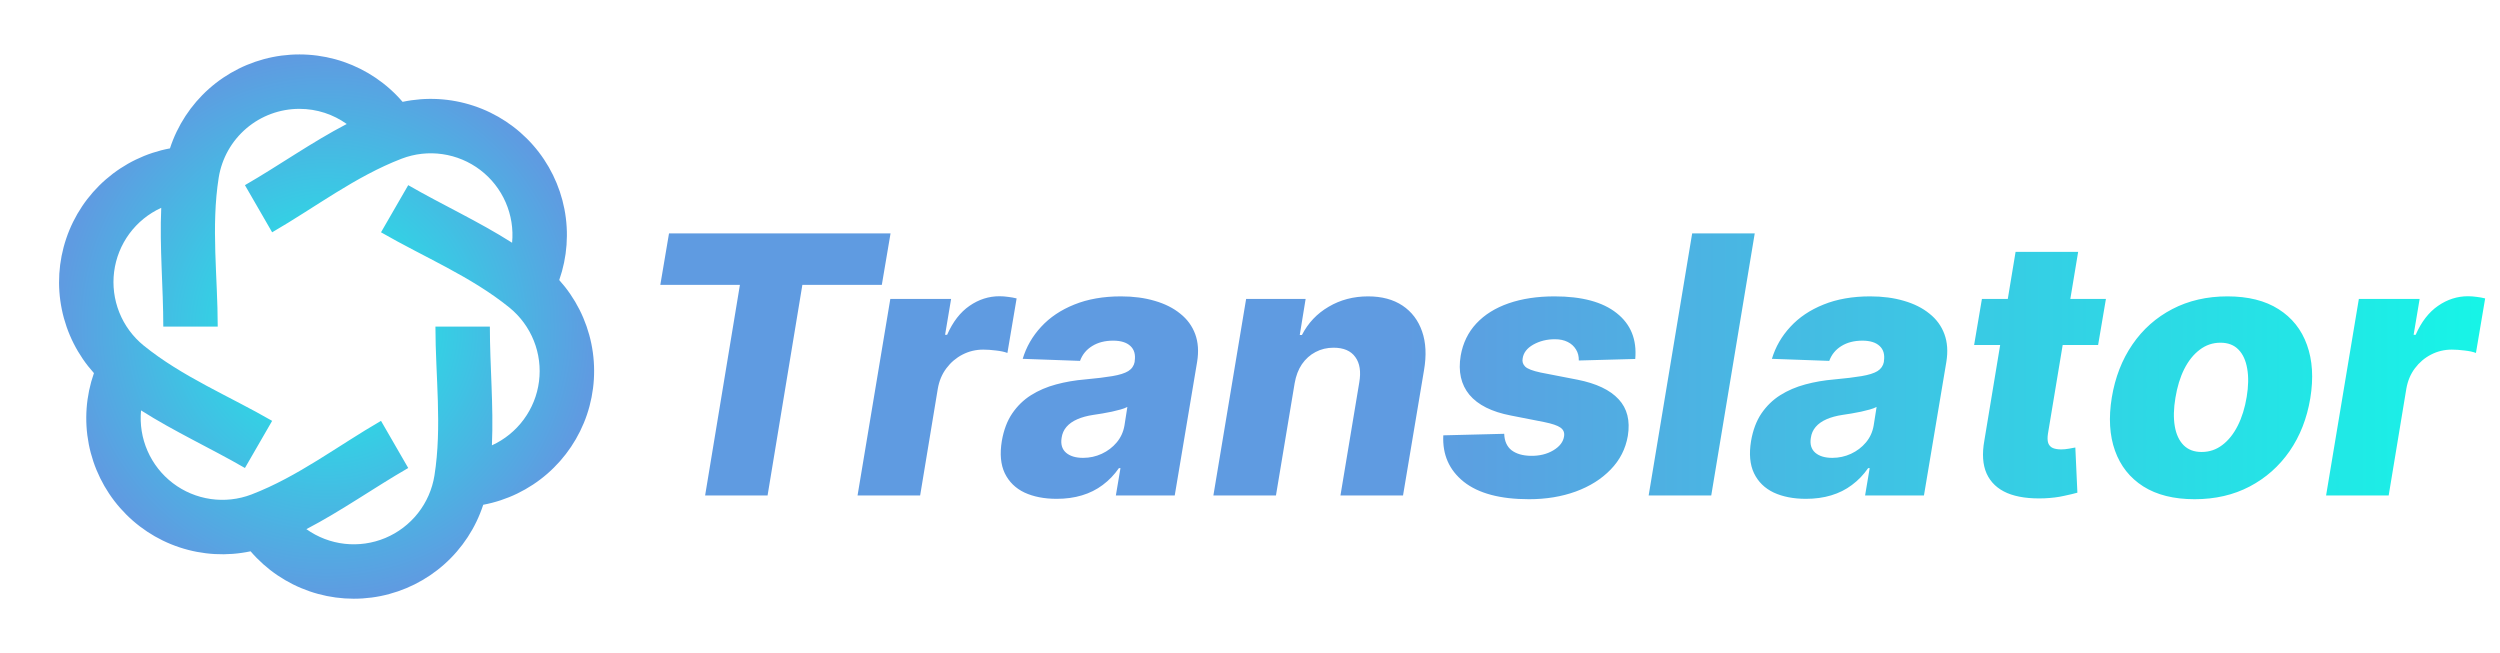 <svg width="111" height="29" viewBox="0 0 111 29" fill="none" xmlns="http://www.w3.org/2000/svg">
<path d="M29.318 12.648L29.704 10.364H39.54L39.153 12.648H35.625L34.08 22H31.307L32.852 12.648H29.318ZM38.075 22L39.53 13.273H42.229L41.962 14.864H42.053C42.306 14.288 42.638 13.86 43.047 13.579C43.456 13.296 43.899 13.153 44.376 13.153C44.505 13.153 44.634 13.163 44.763 13.182C44.895 13.197 45.02 13.22 45.138 13.25L44.729 15.671C44.6 15.621 44.431 15.585 44.223 15.562C44.015 15.536 43.825 15.523 43.655 15.523C43.325 15.523 43.019 15.597 42.734 15.744C42.454 15.888 42.215 16.091 42.019 16.352C41.825 16.61 41.698 16.913 41.638 17.261L40.854 22H38.075ZM46.919 22.148C46.366 22.148 45.889 22.055 45.487 21.869C45.09 21.68 44.798 21.394 44.612 21.011C44.43 20.629 44.387 20.151 44.481 19.579C44.565 19.095 44.718 18.688 44.942 18.358C45.169 18.025 45.447 17.754 45.777 17.546C46.11 17.337 46.481 17.178 46.891 17.068C47.3 16.958 47.728 16.884 48.175 16.847C48.675 16.801 49.08 16.752 49.391 16.699C49.705 16.646 49.94 16.572 50.095 16.477C50.251 16.379 50.345 16.242 50.379 16.068V16.04C50.425 15.748 50.362 15.523 50.192 15.364C50.021 15.204 49.766 15.125 49.425 15.125C49.061 15.125 48.751 15.204 48.493 15.364C48.235 15.523 48.055 15.742 47.953 16.023L45.408 15.932C45.567 15.402 45.84 14.928 46.226 14.511C46.612 14.091 47.103 13.761 47.697 13.523C48.296 13.28 48.987 13.159 49.771 13.159C50.324 13.159 50.824 13.225 51.271 13.358C51.718 13.487 52.095 13.676 52.402 13.926C52.713 14.172 52.934 14.475 53.067 14.835C53.199 15.195 53.228 15.606 53.152 16.068L52.158 22H49.544L49.749 20.784H49.68C49.476 21.079 49.235 21.329 48.959 21.534C48.686 21.739 48.379 21.892 48.038 21.994C47.697 22.097 47.324 22.148 46.919 22.148ZM48.09 20.329C48.381 20.329 48.658 20.269 48.919 20.148C49.18 20.026 49.4 19.86 49.578 19.648C49.76 19.432 49.876 19.182 49.925 18.898L50.055 18.068C49.976 18.11 49.876 18.148 49.754 18.182C49.633 18.216 49.504 18.248 49.368 18.278C49.231 18.305 49.091 18.331 48.947 18.358C48.807 18.381 48.673 18.401 48.544 18.421C48.271 18.462 48.035 18.526 47.834 18.614C47.633 18.701 47.472 18.814 47.351 18.954C47.233 19.091 47.161 19.254 47.135 19.443C47.09 19.727 47.156 19.947 47.334 20.102C47.512 20.254 47.764 20.329 48.09 20.329ZM57.481 17.023L56.652 22H53.874L55.328 13.273H57.97L57.709 14.875H57.805C58.078 14.341 58.474 13.922 58.993 13.619C59.512 13.312 60.095 13.159 60.743 13.159C61.353 13.159 61.862 13.296 62.271 13.568C62.68 13.841 62.97 14.223 63.141 14.716C63.311 15.204 63.34 15.778 63.226 16.438L62.294 22H59.516L60.351 16.983C60.434 16.502 60.376 16.125 60.175 15.852C59.978 15.576 59.656 15.438 59.209 15.438C58.917 15.438 58.65 15.502 58.408 15.631C58.169 15.756 57.968 15.936 57.805 16.171C57.646 16.405 57.538 16.689 57.481 17.023ZM72.605 15.938L70.099 16.006C70.103 15.82 70.062 15.657 69.974 15.517C69.887 15.373 69.764 15.261 69.605 15.182C69.446 15.102 69.257 15.062 69.037 15.062C68.681 15.062 68.361 15.142 68.077 15.301C67.796 15.46 67.639 15.667 67.605 15.921C67.579 16.057 67.617 16.176 67.719 16.278C67.821 16.377 68.048 16.464 68.401 16.54L70.037 16.858C70.878 17.025 71.488 17.314 71.867 17.727C72.249 18.136 72.385 18.678 72.276 19.352C72.177 19.928 71.923 20.426 71.514 20.847C71.109 21.267 70.592 21.593 69.963 21.824C69.338 22.051 68.647 22.165 67.889 22.165C66.609 22.165 65.643 21.907 64.992 21.392C64.344 20.873 64.041 20.186 64.082 19.329L66.787 19.261C66.798 19.583 66.906 19.826 67.111 19.989C67.319 20.148 67.601 20.231 67.957 20.239C68.347 20.246 68.685 20.165 68.969 19.994C69.253 19.824 69.412 19.614 69.446 19.364C69.469 19.201 69.414 19.074 69.281 18.983C69.153 18.892 68.912 18.811 68.56 18.739L67.082 18.449C66.234 18.286 65.62 17.979 65.242 17.528C64.867 17.074 64.738 16.494 64.855 15.79C64.954 15.229 65.185 14.754 65.548 14.364C65.916 13.97 66.395 13.671 66.986 13.466C67.581 13.261 68.258 13.159 69.02 13.159C70.24 13.159 71.16 13.407 71.781 13.903C72.406 14.396 72.681 15.074 72.605 15.938ZM77.91 10.364L75.979 22H73.2L75.132 10.364H77.91ZM80.185 22.148C79.632 22.148 79.154 22.055 78.753 21.869C78.355 21.68 78.063 21.394 77.878 21.011C77.696 20.629 77.653 20.151 77.747 19.579C77.831 19.095 77.984 18.688 78.207 18.358C78.435 18.025 78.713 17.754 79.043 17.546C79.376 17.337 79.747 17.178 80.156 17.068C80.565 16.958 80.993 16.884 81.44 16.847C81.94 16.801 82.346 16.752 82.656 16.699C82.971 16.646 83.206 16.572 83.361 16.477C83.516 16.379 83.611 16.242 83.645 16.068V16.04C83.69 15.748 83.628 15.523 83.457 15.364C83.287 15.204 83.031 15.125 82.69 15.125C82.327 15.125 82.016 15.204 81.758 15.364C81.501 15.523 81.321 15.742 81.219 16.023L78.673 15.932C78.832 15.402 79.105 14.928 79.492 14.511C79.878 14.091 80.368 13.761 80.963 13.523C81.562 13.28 82.253 13.159 83.037 13.159C83.59 13.159 84.09 13.225 84.537 13.358C84.984 13.487 85.361 13.676 85.668 13.926C85.978 14.172 86.2 14.475 86.332 14.835C86.465 15.195 86.493 15.606 86.418 16.068L85.423 22H82.81L83.014 20.784H82.946C82.742 21.079 82.501 21.329 82.224 21.534C81.952 21.739 81.645 21.892 81.304 21.994C80.963 22.097 80.59 22.148 80.185 22.148ZM81.355 20.329C81.647 20.329 81.923 20.269 82.185 20.148C82.446 20.026 82.666 19.86 82.844 19.648C83.026 19.432 83.141 19.182 83.19 18.898L83.321 18.068C83.242 18.11 83.141 18.148 83.02 18.182C82.899 18.216 82.77 18.248 82.633 18.278C82.497 18.305 82.357 18.331 82.213 18.358C82.073 18.381 81.938 18.401 81.81 18.421C81.537 18.462 81.3 18.526 81.099 18.614C80.899 18.701 80.738 18.814 80.617 18.954C80.499 19.091 80.427 19.254 80.401 19.443C80.355 19.727 80.421 19.947 80.599 20.102C80.778 20.254 81.029 20.329 81.355 20.329ZM93.503 13.273L93.156 15.318H87.651L87.997 13.273H93.503ZM89.492 11.182H92.27L90.929 19.256C90.903 19.426 90.906 19.564 90.94 19.671C90.978 19.773 91.046 19.847 91.145 19.892C91.247 19.934 91.372 19.954 91.52 19.954C91.622 19.954 91.736 19.943 91.861 19.921C91.986 19.898 92.081 19.881 92.145 19.869L92.236 21.875C92.088 21.917 91.889 21.964 91.639 22.017C91.393 22.074 91.105 22.11 90.776 22.125C90.109 22.151 89.558 22.074 89.122 21.892C88.69 21.706 88.385 21.419 88.207 21.028C88.033 20.638 87.999 20.15 88.105 19.562L89.492 11.182ZM97.44 22.165C96.52 22.165 95.76 21.975 95.162 21.597C94.567 21.218 94.149 20.689 93.906 20.011C93.664 19.333 93.617 18.546 93.764 17.648C93.912 16.754 94.217 15.97 94.679 15.296C95.141 14.621 95.732 14.097 96.452 13.722C97.171 13.347 97.988 13.159 98.901 13.159C99.817 13.159 100.573 13.348 101.168 13.727C101.766 14.106 102.187 14.634 102.429 15.312C102.675 15.991 102.724 16.78 102.577 17.682C102.429 18.576 102.122 19.36 101.656 20.034C101.19 20.704 100.599 21.227 99.883 21.602C99.168 21.977 98.353 22.165 97.44 22.165ZM97.753 20.068C98.094 20.068 98.399 19.966 98.668 19.761C98.94 19.557 99.169 19.271 99.355 18.903C99.541 18.536 99.673 18.11 99.753 17.625C99.832 17.148 99.84 16.729 99.776 16.369C99.715 16.006 99.586 15.723 99.389 15.523C99.192 15.318 98.925 15.216 98.588 15.216C98.247 15.216 97.94 15.32 97.668 15.528C97.395 15.733 97.166 16.019 96.98 16.386C96.798 16.75 96.668 17.176 96.588 17.665C96.508 18.142 96.499 18.561 96.56 18.921C96.62 19.28 96.751 19.562 96.952 19.767C97.153 19.968 97.419 20.068 97.753 20.068ZM103.278 22L104.733 13.273H107.432L107.165 14.864H107.256C107.509 14.288 107.841 13.86 108.25 13.579C108.659 13.296 109.102 13.153 109.58 13.153C109.708 13.153 109.837 13.163 109.966 13.182C110.098 13.197 110.223 13.22 110.341 13.25L109.932 15.671C109.803 15.621 109.634 15.585 109.426 15.562C109.218 15.536 109.028 15.523 108.858 15.523C108.528 15.523 108.222 15.597 107.938 15.744C107.657 15.888 107.419 16.091 107.222 16.352C107.028 16.61 106.902 16.913 106.841 17.261L106.057 22H103.278Z" fill="url(#paint0_linear_2314_15)"/>
<path d="M13.292 4.833C14.076 4.833 14.802 5.082 15.395 5.505C13.834 6.318 12.399 7.342 10.875 8.221L12.083 10.314C13.986 9.215 15.771 7.837 17.835 7.045C18.411 6.825 19.034 6.755 19.645 6.844C20.256 6.932 20.834 7.174 21.325 7.548C21.816 7.922 22.203 8.415 22.45 8.98C22.697 9.545 22.796 10.164 22.737 10.778C21.252 9.832 19.648 9.1 18.125 8.221L16.917 10.314C18.82 11.414 20.907 12.269 22.624 13.661C23.102 14.051 23.473 14.556 23.702 15.129C23.931 15.701 24.01 16.323 23.932 16.935C23.854 17.547 23.62 18.129 23.254 18.625C22.888 19.122 22.402 19.517 21.841 19.773C21.919 18.014 21.75 16.258 21.75 14.5H19.333C19.333 16.697 19.635 18.933 19.289 21.117C19.191 21.726 18.939 22.3 18.557 22.785C18.175 23.269 17.676 23.649 17.107 23.887C16.538 24.125 15.917 24.213 15.304 24.145C14.691 24.076 14.106 23.852 13.603 23.494C15.166 22.68 16.602 21.657 18.125 20.779L16.917 18.686C15.014 19.785 13.229 21.163 11.165 21.955C10.588 22.175 9.965 22.244 9.355 22.156C8.744 22.068 8.166 21.826 7.675 21.452C7.184 21.078 6.797 20.585 6.55 20.02C6.303 19.455 6.204 18.836 6.263 18.222C7.749 19.167 9.352 19.899 10.875 20.779L12.083 18.686C10.18 17.586 8.093 16.731 6.375 15.339C5.897 14.949 5.525 14.444 5.297 13.871C5.068 13.298 4.989 12.677 5.067 12.065C5.146 11.453 5.379 10.871 5.745 10.374C6.111 9.878 6.598 9.483 7.159 9.227C7.081 10.986 7.25 12.742 7.25 14.5H9.667C9.667 12.303 9.365 10.067 9.711 7.883C9.848 7.032 10.284 6.258 10.94 5.699C11.596 5.14 12.43 4.833 13.292 4.833ZM17.875 4.522C17.176 3.708 16.273 3.096 15.26 2.746C14.246 2.397 13.158 2.324 12.106 2.534C11.055 2.745 10.078 3.231 9.277 3.943C8.476 4.656 7.878 5.568 7.546 6.588C6.492 6.786 5.51 7.262 4.701 7.965C3.892 8.668 3.284 9.574 2.941 10.59C2.597 11.606 2.53 12.695 2.746 13.745C2.962 14.795 3.454 15.769 4.171 16.566C3.816 17.578 3.737 18.666 3.941 19.719C4.146 20.772 4.627 21.751 5.335 22.556C6.043 23.362 6.952 23.965 7.97 24.302C8.988 24.64 10.077 24.701 11.126 24.478C11.825 25.292 12.728 25.904 13.741 26.253C14.755 26.603 15.844 26.676 16.895 26.466C17.946 26.255 18.923 25.769 19.724 25.057C20.526 24.344 21.123 23.432 21.455 22.412C22.509 22.214 23.491 21.738 24.3 21.035C25.109 20.332 25.717 19.426 26.061 18.41C26.404 17.394 26.471 16.305 26.255 15.255C26.039 14.205 25.547 13.231 24.83 12.434C25.185 11.422 25.264 10.334 25.06 9.281C24.855 8.228 24.375 7.249 23.666 6.443C22.959 5.638 22.049 5.035 21.031 4.698C20.013 4.36 18.924 4.299 17.875 4.522Z" fill="url(#paint1_radial_2314_15)"/>
<defs>
<linearGradient id="paint0_linear_2314_15" x1="28" y1="16.5" x2="110" y2="16.5" gradientUnits="userSpaceOnUse">
<stop offset="0.42" stop-color="#5F9BE1"/>
<stop offset="1" stop-color="#17F4E7"/>
</linearGradient>
<radialGradient id="paint1_radial_2314_15" cx="0" cy="0" r="1" gradientUnits="userSpaceOnUse" gradientTransform="translate(14.501 14.5) rotate(90) scale(12.083 11.879)">
<stop offset="0" stop-color="#17F4E7"/>
<stop offset="1" stop-color="#5F9BE1"/>
</radialGradient>
</defs>
</svg>
